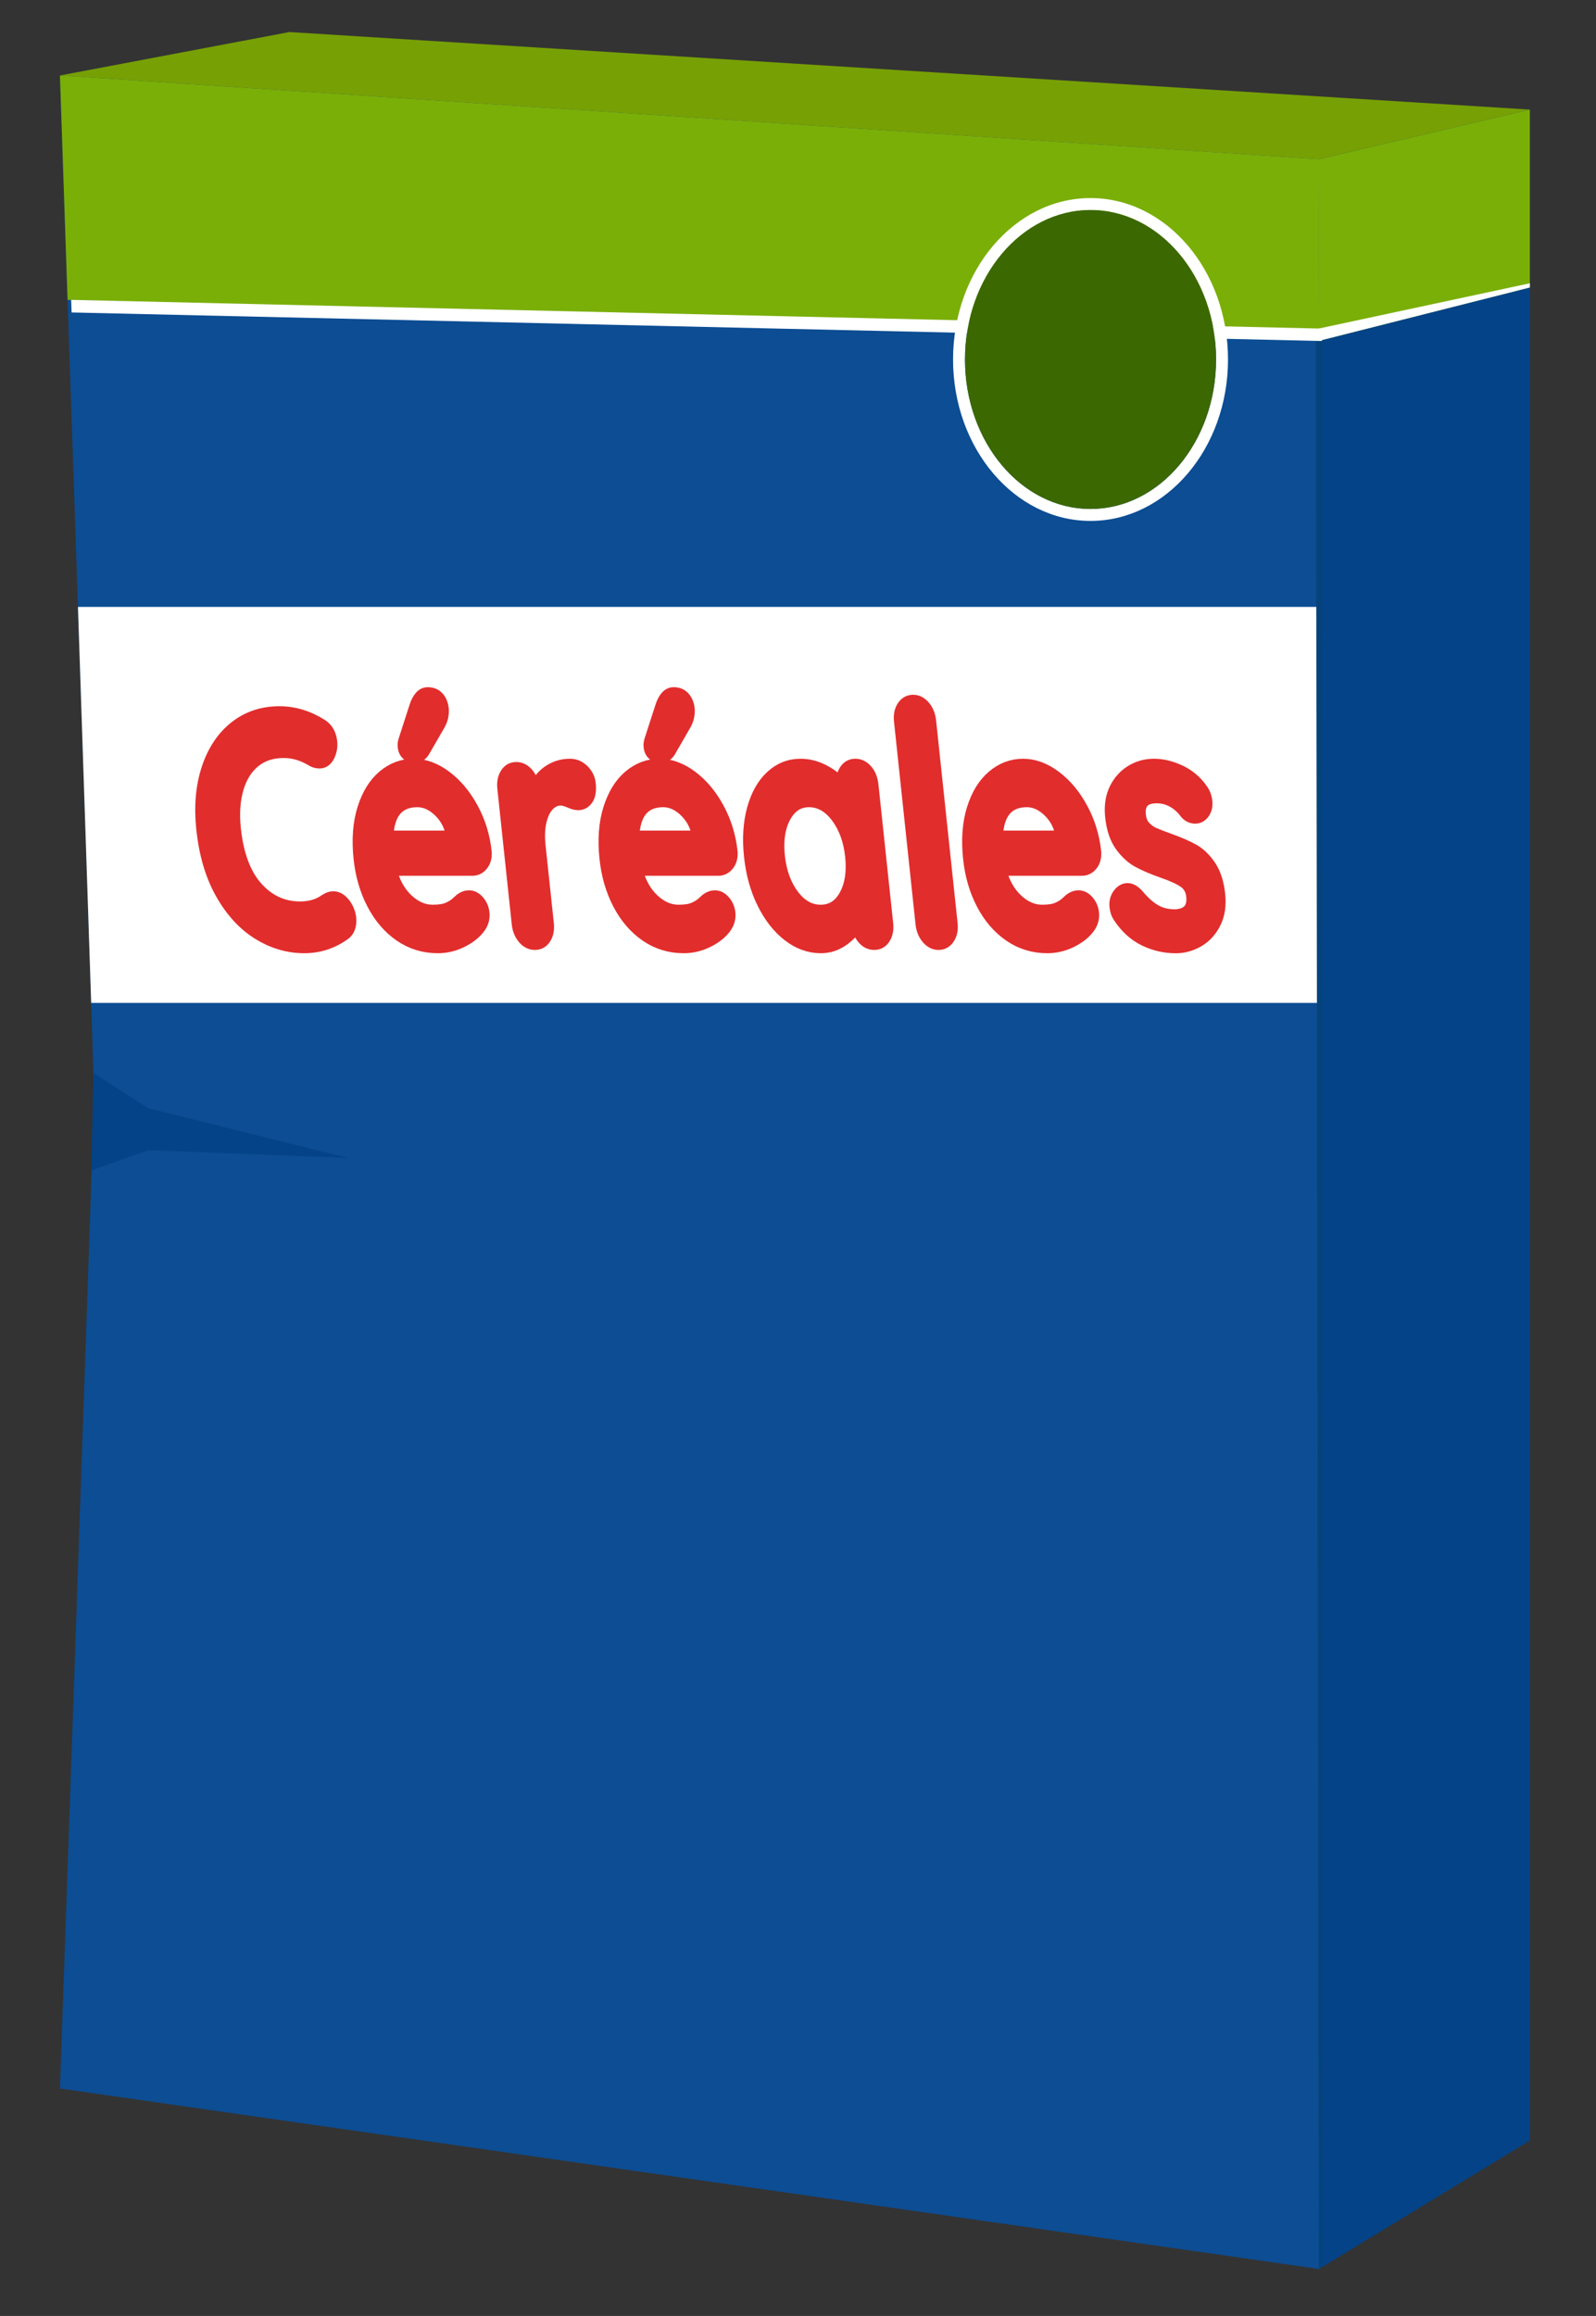 <svg version="1.1" id="Calque_1" xmlns="http://www.w3.org/2000/svg" xmlns:xlink="http://www.w3.org/1999/xlink" x="0px" y="0px"
	 width="128.667px" height="186.667px" viewBox="0 0 128.667 186.667" enable-background="new 0 0 128.667 186.667"
	 xml:space="preserve">
<rect x="0" y="0" width="128.667" height="186.667" fill="#333333" stroke="none"/>
<path fill="#0C4D93" d="M106.333,182.879l-101.5-14.545c0,0,2.74-78.75,2.75-80c0.001-0.104-0.017-0.757-0.052-1.87
	C7.154,74.188,4.833,6.083,4.833,6.083l101.5,6.75V182.879z"/>
<polygon fill="#044387" points="123.333,172.529 106.333,182.879 106.333,12.833 123.333,8.833 "/>
<polygon fill="#77A005" points="106.333,12.833 4.833,6.083 23.333,2.583 123.333,8.833 "/>
<polygon fill="#FFFFFF" points="106.333,80.833 7.351,80.833 6.285,48.917 106.333,48.917 "/>
<g>
	<polygon fill="#7AAF08" points="106.333,12.833 4.833,6.083 5.448,24.17 106.306,26.986 	"/>
</g>
<g>
	<path fill="#FFFFFF" d="M87.917,41.986c-6.111,0-11.083-5.837-11.083-13.011s4.972-13.011,11.083-13.011
		C94.028,15.964,99,21.801,99,28.975S94.028,41.986,87.917,41.986z M87.917,16.928c-5.58,0-10.12,5.404-10.12,12.047
		s4.539,12.047,10.12,12.047c5.58,0,10.12-5.404,10.12-12.047S93.497,16.928,87.917,16.928z"/>
</g>
<polygon fill="#044387" points="11.958,89.333 28.083,93.333 11.958,92.708 7.355,94.334 7.532,86.464 "/>
<polygon fill="#7AAF08" points="106.333,12.833 106.271,27.486 123.333,23.17 123.333,8.833 "/>
<polygon fill="#05437A" points="106.583,182.727 106.333,182.879 106.083,27.207 106.583,27.207 "/>
<polygon fill="#FFFFFF" points="106.56,27.486 5.772,25.185 5.737,24.17 106.583,26.486 "/>
<polygon fill="#FFFFFF" points="106.271,27.486 106.294,26.486 123.333,22.833 123.333,23.17 "/>
<g>
	<path fill="#3B6800" d="M87.917,16.928c-5.58,0-10.12,5.404-10.12,12.047s4.539,12.047,10.12,12.047
		c5.58,0,10.12-5.404,10.12-12.047S93.497,16.928,87.917,16.928z"/>
</g>
<g>
	<path fill="#E22D2D" stroke="#E22D2D" stroke-miterlimit="10" d="M26.688,59.803c0.039,0.368-0.022,0.731-0.185,1.083
		c-0.174,0.371-0.428,0.556-0.76,0.556c-0.227,0-0.461-0.079-0.705-0.239c-0.695-0.405-1.423-0.607-2.182-0.607
		c-0.933,0-1.717,0.259-2.355,0.779c-0.637,0.521-1.093,1.251-1.366,2.195c-0.273,0.945-0.345,2.023-0.215,3.24
		c0.221,2.08,0.812,3.659,1.772,4.734c0.96,1.076,2.126,1.613,3.498,1.613c0.813,0,1.498-0.202,2.054-0.608
		c0.224-0.14,0.43-0.213,0.617-0.213c0.346,0,0.659,0.195,0.941,0.582c0.236,0.337,0.374,0.697,0.416,1.085
		c0.03,0.284,0.003,0.539-0.079,0.767c-0.082,0.23-0.216,0.405-0.403,0.528c-0.966,0.689-2.035,1.032-3.208,1.032
		c-1.305,0-2.543-0.367-3.714-1.098c-1.17-0.731-2.157-1.812-2.962-3.239c-0.804-1.428-1.314-3.157-1.53-5.183
		c-0.19-1.799-0.052-3.412,0.416-4.84c0.468-1.428,1.205-2.543,2.213-3.345c1.007-0.802,2.197-1.202,3.569-1.202
		c1.186,0,2.321,0.342,3.407,1.031C26.368,58.736,26.622,59.186,26.688,59.803z"/>
	<path fill="#E22D2D" stroke="#E22D2D" stroke-miterlimit="10" d="M38.869,69.692c-0.211,0.266-0.477,0.398-0.797,0.398h-6.595
		c0.27,1.039,0.723,1.854,1.358,2.445c0.636,0.592,1.314,0.886,2.033,0.886c0.546,0,0.965-0.066,1.258-0.198
		c0.292-0.131,0.52-0.272,0.685-0.422c0.163-0.151,0.276-0.252,0.337-0.305c0.223-0.16,0.441-0.239,0.654-0.239
		c0.28,0,0.533,0.132,0.761,0.396c0.228,0.265,0.361,0.574,0.399,0.928c0.05,0.476-0.091,0.908-0.422,1.296
		c-0.33,0.405-0.794,0.748-1.39,1.032c-0.596,0.281-1.213,0.422-1.852,0.422c-1.12,0-2.129-0.309-3.026-0.925
		c-0.899-0.618-1.631-1.468-2.199-2.552c-0.568-1.083-0.925-2.304-1.069-3.662c-0.161-1.517-0.063-2.847,0.296-3.993
		c0.358-1.147,0.897-2.023,1.619-2.632c0.72-0.608,1.528-0.912,2.421-0.912c0.88,0,1.742,0.317,2.589,0.952
		c0.846,0.635,1.56,1.49,2.141,2.566c0.581,1.074,0.937,2.237,1.07,3.491C39.17,69.084,39.081,69.428,38.869,69.692z M31.216,67.445
		h5.236l-0.02-0.185c-0.132-0.741-0.472-1.375-1.021-1.906c-0.55-0.528-1.137-0.793-1.763-0.793
		C32.102,64.562,31.292,65.524,31.216,67.445z M32.837,60.781c-0.17-0.16-0.263-0.371-0.277-0.635
		c-0.017-0.16,0.005-0.326,0.067-0.504l0.872-2.698c0.1-0.315,0.232-0.571,0.398-0.765c0.165-0.194,0.362-0.292,0.589-0.292
		c0.359,0,0.642,0.123,0.848,0.37c0.207,0.247,0.324,0.565,0.351,0.953c0.016,0.405-0.07,0.783-0.259,1.135l-1.282,2.221
		c-0.182,0.3-0.465,0.45-0.851,0.45C33.159,61.018,33.007,60.939,32.837,60.781z"/>
	<path fill="#E22D2D" stroke="#E22D2D" stroke-miterlimit="10" d="M47.006,62.103c0.305,0.3,0.479,0.652,0.522,1.059
		c0.058,0.546-0.005,0.954-0.189,1.23c-0.185,0.272-0.423,0.409-0.716,0.409c-0.199,0-0.433-0.061-0.698-0.185
		c-0.042-0.017-0.136-0.054-0.281-0.107c-0.146-0.052-0.298-0.079-0.459-0.079c-0.346,0-0.664,0.14-0.954,0.424
		c-0.29,0.281-0.508,0.709-0.653,1.283c-0.146,0.571-0.176,1.256-0.092,2.048l0.666,6.268c0.048,0.458-0.024,0.841-0.218,1.151
		c-0.194,0.309-0.464,0.462-0.811,0.462c-0.346,0-0.649-0.153-0.908-0.462c-0.26-0.31-0.414-0.693-0.462-1.151l-1.16-10.922
		c-0.049-0.458,0.024-0.841,0.218-1.151c0.194-0.307,0.463-0.462,0.81-0.462s0.65,0.155,0.909,0.462
		c0.259,0.31,0.413,0.693,0.462,1.151l0.037,0.345c0.229-0.725,0.61-1.275,1.143-1.654c0.532-0.38,1.125-0.569,1.778-0.569
		C46.349,61.653,46.701,61.805,47.006,62.103z"/>
	<path fill="#E22D2D" stroke="#E22D2D" stroke-miterlimit="10" d="M58.694,69.692c-0.211,0.266-0.477,0.398-0.797,0.398h-6.595
		c0.27,1.039,0.723,1.854,1.358,2.445c0.636,0.592,1.314,0.886,2.033,0.886c0.546,0,0.965-0.066,1.258-0.198
		c0.292-0.131,0.52-0.272,0.685-0.422c0.163-0.151,0.276-0.252,0.337-0.305c0.223-0.16,0.441-0.239,0.654-0.239
		c0.28,0,0.533,0.132,0.761,0.396c0.228,0.265,0.361,0.574,0.399,0.928c0.05,0.476-0.091,0.908-0.422,1.296
		c-0.33,0.405-0.794,0.748-1.39,1.032c-0.596,0.281-1.213,0.422-1.852,0.422c-1.12,0-2.129-0.309-3.026-0.925
		c-0.899-0.618-1.631-1.468-2.199-2.552c-0.568-1.083-0.925-2.304-1.069-3.662c-0.161-1.517-0.063-2.847,0.296-3.993
		c0.358-1.147,0.897-2.023,1.619-2.632c0.72-0.608,1.528-0.912,2.421-0.912c0.88,0,1.742,0.317,2.589,0.952
		c0.846,0.635,1.56,1.49,2.141,2.566c0.581,1.074,0.937,2.237,1.07,3.491C58.994,69.084,58.905,69.428,58.694,69.692z M51.04,67.445
		h5.236l-0.02-0.185c-0.132-0.741-0.472-1.375-1.021-1.906c-0.55-0.528-1.137-0.793-1.763-0.793
		C51.927,64.562,51.116,65.524,51.04,67.445z M52.661,60.781c-0.17-0.16-0.263-0.371-0.277-0.635
		c-0.017-0.16,0.005-0.326,0.067-0.504l0.872-2.698c0.1-0.315,0.232-0.571,0.398-0.765c0.165-0.194,0.362-0.292,0.589-0.292
		c0.359,0,0.642,0.123,0.848,0.37c0.207,0.247,0.324,0.565,0.351,0.953c0.016,0.405-0.07,0.783-0.259,1.135l-1.282,2.221
		c-0.182,0.3-0.465,0.45-0.851,0.45C52.983,61.018,52.831,60.939,52.661,60.781z"/>
	<path fill="#E22D2D" stroke="#E22D2D" stroke-miterlimit="10" d="M69.858,62.103c0.258,0.3,0.411,0.689,0.462,1.163l1.189,11.187
		c0.048,0.458-0.024,0.841-0.217,1.151c-0.194,0.309-0.464,0.462-0.811,0.462c-0.346,0-0.645-0.148-0.898-0.45
		c-0.251-0.3-0.408-0.677-0.47-1.137c-0.278,0.513-0.681,0.948-1.21,1.311c-0.528,0.36-1.104,0.541-1.73,0.541
		c-0.92,0-1.786-0.313-2.598-0.938c-0.812-0.626-1.495-1.496-2.045-2.606c-0.551-1.11-0.902-2.369-1.051-3.78
		s-0.071-2.675,0.237-3.796c0.307-1.118,0.798-1.992,1.47-2.617c0.673-0.626,1.456-0.939,2.349-0.939
		c0.639,0,1.255,0.156,1.847,0.463c0.594,0.309,1.107,0.701,1.544,1.178l-0.002-0.028c-0.049-0.458,0.023-0.841,0.217-1.15
		c0.194-0.307,0.464-0.463,0.811-0.463C69.297,61.653,69.599,61.805,69.858,62.103z M68.149,72.166
		c0.457-0.837,0.618-1.893,0.483-3.16c-0.135-1.271-0.52-2.328-1.156-3.173c-0.636-0.846-1.387-1.271-2.253-1.271
		c-0.852,0-1.507,0.425-1.964,1.271c-0.456,0.846-0.617,1.902-0.482,3.173c0.135,1.268,0.516,2.323,1.146,3.16
		c0.628,0.837,1.375,1.255,2.241,1.255C67.029,73.421,67.691,73.003,68.149,72.166z"/>
	<path fill="#E22D2D" stroke="#E22D2D" stroke-miterlimit="10" d="M76.476,75.604c-0.201,0.309-0.474,0.462-0.82,0.462
		c-0.333,0-0.629-0.153-0.888-0.462c-0.26-0.31-0.414-0.693-0.462-1.151L72.57,58.109c-0.049-0.457,0.027-0.839,0.228-1.148
		c0.201-0.309,0.474-0.463,0.82-0.463c0.333,0,0.629,0.154,0.889,0.463c0.259,0.309,0.412,0.691,0.461,1.148l1.735,16.344
		C76.752,74.911,76.677,75.294,76.476,75.604z"/>
	<path fill="#E22D2D" stroke="#E22D2D" stroke-miterlimit="10" d="M88.008,69.692c-0.212,0.266-0.477,0.398-0.797,0.398h-6.595
		c0.269,1.039,0.723,1.854,1.358,2.445c0.636,0.592,1.314,0.886,2.033,0.886c0.546,0,0.965-0.066,1.258-0.198
		c0.293-0.131,0.52-0.272,0.685-0.422c0.163-0.151,0.276-0.252,0.337-0.305c0.223-0.16,0.441-0.239,0.654-0.239
		c0.28,0,0.533,0.132,0.762,0.396c0.228,0.265,0.361,0.574,0.398,0.928c0.05,0.476-0.091,0.908-0.422,1.296
		c-0.33,0.405-0.794,0.748-1.39,1.032c-0.597,0.281-1.214,0.422-1.853,0.422c-1.12,0-2.129-0.309-3.026-0.925
		c-0.899-0.618-1.631-1.468-2.2-2.552c-0.568-1.083-0.924-2.304-1.068-3.662c-0.161-1.517-0.062-2.847,0.296-3.993
		c0.358-1.147,0.898-2.023,1.619-2.632c0.721-0.608,1.528-0.912,2.421-0.912c0.88,0,1.742,0.317,2.589,0.952
		c0.846,0.635,1.56,1.49,2.141,2.566c0.58,1.074,0.938,2.237,1.07,3.491C88.309,69.084,88.219,69.428,88.008,69.692z M80.355,67.445
		h5.236l-0.02-0.185c-0.132-0.741-0.472-1.375-1.021-1.906c-0.55-0.528-1.137-0.793-1.763-0.793
		C81.241,64.562,80.43,65.524,80.355,67.445z"/>
	<path fill="#E22D2D" stroke="#E22D2D" stroke-miterlimit="10" d="M89.945,73.079c-0.049-0.458,0.083-0.847,0.396-1.164
		c0.17-0.159,0.355-0.239,0.555-0.239c0.28,0,0.564,0.169,0.853,0.504c0.458,0.546,0.917,0.952,1.377,1.217
		c0.461,0.264,0.999,0.396,1.611,0.396c1.033-0.053,1.498-0.574,1.393-1.56c-0.054-0.511-0.272-0.899-0.652-1.163
		c-0.381-0.265-0.96-0.528-1.734-0.795c-0.803-0.281-1.462-0.563-1.978-0.846c-0.516-0.281-0.981-0.71-1.395-1.281
		c-0.415-0.574-0.673-1.345-0.776-2.315c-0.09-0.846,0.015-1.584,0.315-2.208c0.3-0.626,0.729-1.11,1.285-1.456
		c0.556-0.343,1.168-0.515,1.834-0.515c0.68,0,1.377,0.168,2.091,0.503c0.716,0.335,1.301,0.83,1.756,1.482
		c0.203,0.281,0.324,0.598,0.361,0.952c0.043,0.405-0.048,0.739-0.273,1.004c-0.166,0.194-0.369,0.292-0.608,0.292
		c-0.293,0-0.546-0.124-0.759-0.37c-0.28-0.388-0.623-0.697-1.027-0.925c-0.404-0.23-0.846-0.345-1.325-0.345
		c-1.013,0-1.467,0.486-1.364,1.456c0.041,0.387,0.168,0.702,0.38,0.937c0.211,0.239,0.468,0.425,0.768,0.556
		c0.301,0.132,0.721,0.295,1.261,0.489c0.748,0.266,1.377,0.539,1.886,0.82c0.51,0.284,0.961,0.715,1.356,1.297
		c0.395,0.581,0.643,1.348,0.744,2.302c0.092,0.863-0.02,1.617-0.339,2.261c-0.319,0.643-0.763,1.132-1.333,1.467
		c-0.571,0.334-1.176,0.503-1.815,0.503c-0.879,0-1.72-0.194-2.52-0.582c-0.801-0.387-1.487-1.015-2.057-1.878
		C90.067,73.66,89.98,73.396,89.945,73.079z"/>
</g>
</svg>
